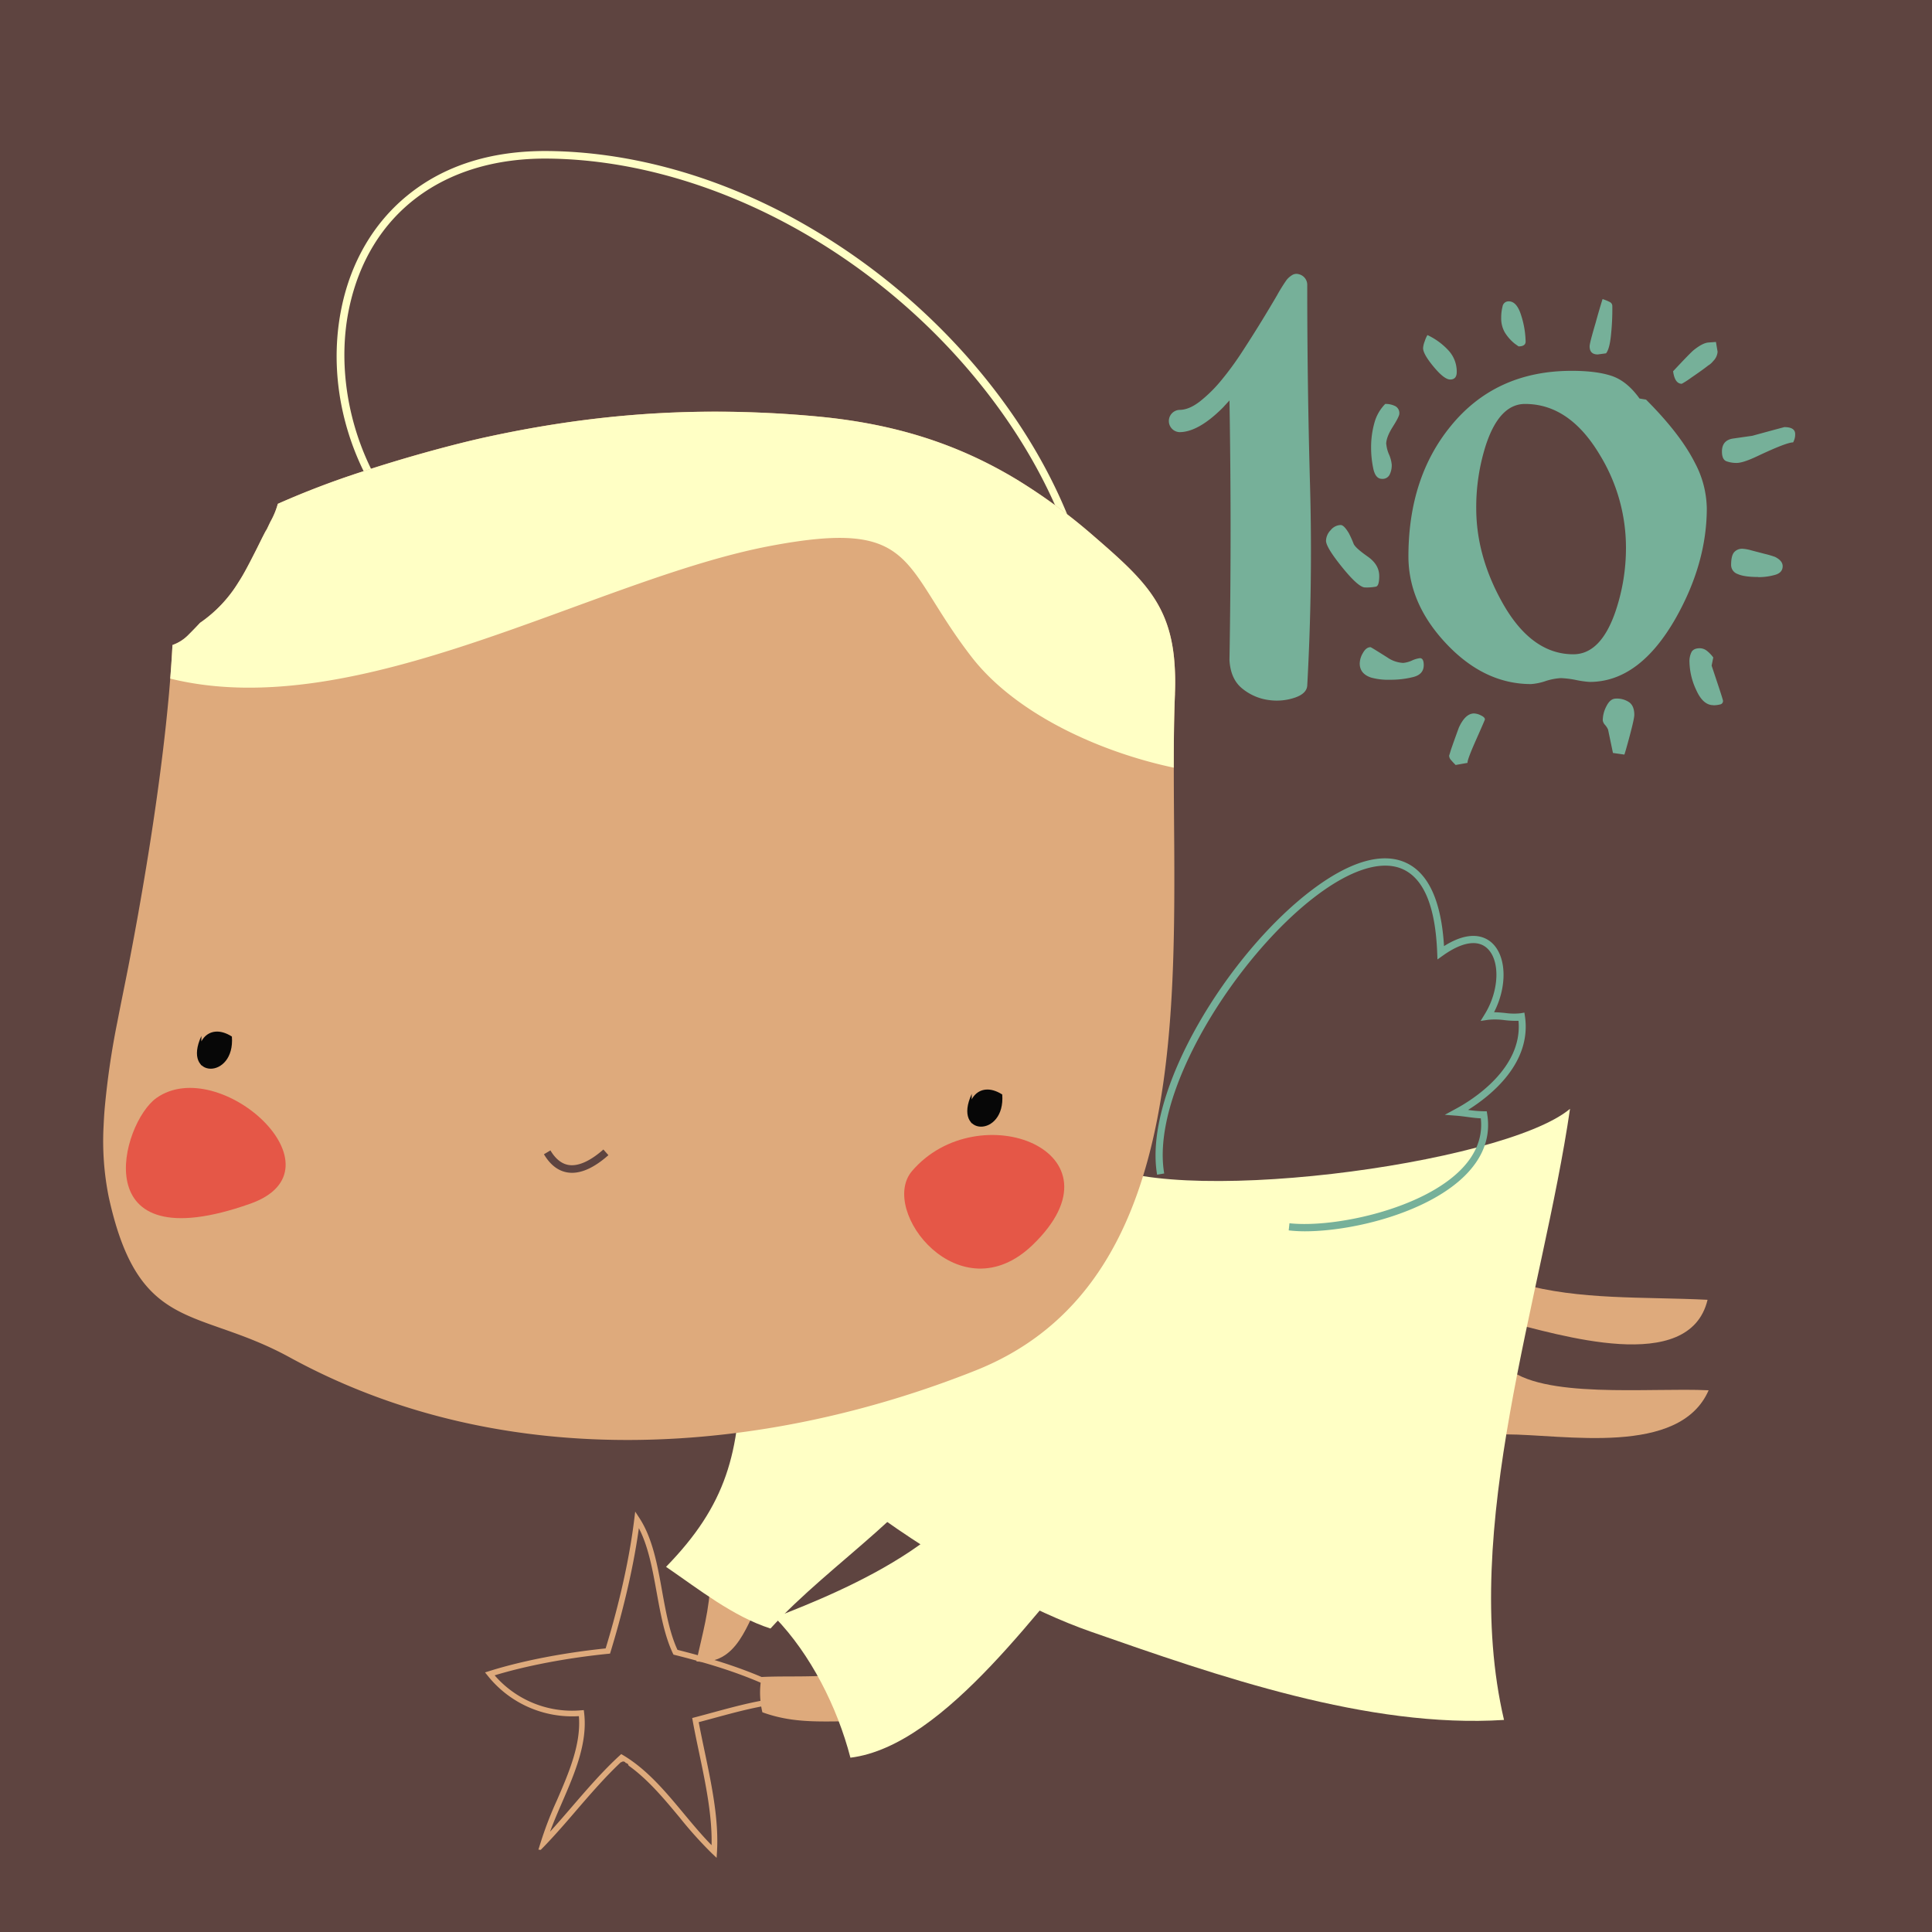 <svg xmlns="http://www.w3.org/2000/svg" viewBox="0 0 832.5 832.5"><defs><style>.cls-1{fill:#5e4440;}.cls-2{fill:#deaa7c;}.cls-3{fill:#ffffc5;}.cls-4{fill:#76b099;}.cls-5{fill:#070707;}.cls-6{fill:#e55747;}</style></defs><g id="Layer_2" data-name="Layer 2"><g id="Layer_1-2" data-name="Layer 1"><rect class="cls-1" width="832.5" height="832.5"/><path class="cls-2" d="M655,553.08c25.73,7.23,53.11,5.63,80.79,7-7.87,32.87-64.47,14.85-87.28,9.26Z"/><path class="cls-2" d="M648.88,588.84c15,14.19,61.85,9,87.37,10.23-12.51,28.72-62.37,19-87.37,19Z"/><path class="cls-3" d="M313.9,585.59C333.34,630.81,421.58,686.16,469.79,703c54.71,19.13,119.79,41.88,178.29,38.12-19.29-82.45,16.68-182.6,28.44-263.32-28.9,24.2-176.06,43.37-206.1,21.58Z"/><path class="cls-2" d="M373.88,718.88c-15,4.75-30.67,3-45.74,3.74a36.58,36.58,0,0,0,.37,15.2c14.62,5.32,27.37,3.71,45.37,3.82Z"/><path class="cls-2" d="M306.1,680.63c-.24,12.84-3.52,23.7-6,35.28,18,1.94,21.63-16.56,28.73-28.78Z"/><path class="cls-4" d="M562.19,530.57c21.29,0,54.22-8.36,69.95-24.91,7.26-7.64,10.19-16.22,8.71-25.5l-.21-1.31h-1.33a51,51,0,0,1-6.72-.59c9.82-6.14,27.48-20.18,24.51-40.35l-.24-1.58-1.57.28a27.13,27.13,0,0,1-6.75-.12c-1.57-.15-3.18-.31-4.75-.32,5.68-11,5.47-23.86-.8-29.77-2.88-2.71-9.3-5.94-20.76,1.28-1.16-19.24-6.61-31.29-16.22-35.84-10.23-4.84-24.37-.76-40.9,11.8-35.8,27.19-72.64,86.64-66.51,122.54l3.06-.53c-2.76-16.12,3.44-38.48,17.47-63C532,420.26,549.88,399.11,567,386.12c15.33-11.65,28.72-15.72,37.71-11.47s13.83,16.31,14.58,35.91l.11,2.87,2.33-1.66c8.24-5.87,15-7,19.15-3.1,5.66,5.32,5.13,18.33-1.14,28.41L638,439.92l3.32-.49a30.45,30.45,0,0,1,7,.15,40.41,40.41,0,0,0,6,.28c1.92,20.63-20.18,34.29-27.14,38l-4.63,2.51,5.24.4c1.31.11,2.73.29,4.24.49,2,.27,4.08.55,6.05.63.86,7.79-1.85,15.05-8.07,21.59-16.68,17.55-55.19,25.71-74.38,23.62l-.33,3.08A63.25,63.25,0,0,0,562.19,530.57Z"/><path class="cls-3" d="M427.6,618.1c.12,41-63.47,67.2-93.7,78.84,15.39,15.86,26.87,38.61,32.55,60.45,41.31-5.07,83.64-68.39,109.88-97Z"/><path class="cls-3" d="M319.1,588.26C319,625.76,313,648.51,287,675.15c14.36,9.84,28.9,21.41,45,26.58,26.3-28.89,66.33-52.25,84.63-87.46Z"/><path class="cls-2" d="M209,720.64l1.12,1.39a46.55,46.55,0,0,0,39.32,17.46c1,12-4.29,24.32-9.45,36.23a157.58,157.58,0,0,0-7,18.15L232,797l1,.12,2-2.06c4.51-4.72,9-9.88,13.26-14.87,6.22-7.21,12.64-14.65,19.44-21l-.09.34a1.18,1.18,0,0,1,2,.11h0l.11.06h0c-.06,0,.06,0,0,0h0a.39.39,0,0,0,.14,0h0l-.22,0a1.28,1.28,0,0,1,1.21,1.09c8.34,5.94,15.3,14.29,22.05,22.42a175.62,175.62,0,0,0,14,15.55l1.89,1.79.16-2.61c.84-13.92-2.33-29-5.4-43.63-.89-4.26-1.74-8.31-2.47-12.23,2.21-.58,4.46-1.19,6.63-1.78,12.16-3.3,24.73-6.72,37.2-6.79l4.48,0-3.88-2.25c-18.14-10.53-36.46-16-53.59-20.35-3.35-7.23-5-16.36-6.6-25.2-2-11.27-4.15-22.93-9.79-31.57l-1.82-2.79-.41,3.31c-2.53,20.71-8,41.55-12.33,55.64-18.48,1.92-36.31,5.4-50.3,9.82Zm4.18,1.25c13.77-4.18,31-7.46,48.87-9.27l.81-.08.24-.77c4.09-13.4,9.42-33.2,12.19-53.28,4.09,7.88,5.9,17.9,7.66,27.64,1.67,9.2,3.39,18.72,7,26.33l.25.51.55.14c15.93,4,32.9,9,49.74,18.11-11.3.71-22.53,3.76-33.42,6.72-2.54.69-5.15,1.4-7.71,2.07l-1.09.28.2,1.11c.77,4.3,1.7,8.73,2.69,13.42,2.83,13.49,5.75,27.41,5.46,40.27-4-4.06-7.83-8.64-11.83-13.44-7.84-9.44-15.95-19.2-26.32-25.35l-.78-.46-.67.61c-7.27,6.66-14.06,14.53-20.62,22.14-3.06,3.55-6.21,7.2-9.39,10.7,1.5-4.09,3.3-8.26,5.18-12.6,5.45-12.59,11.09-25.62,9.51-38.65l-.14-1.16-1.16.09A44.12,44.12,0,0,1,213.13,721.89Z"/><path class="cls-3" d="M472.07,309.31c7.55-48.44-11.16-103.46-51.33-151A278.38,278.38,0,0,0,338.08,92C305.14,74.77,270,65.46,236.42,65.08c-24.69-.27-45.27,6.26-61.22,19.43-14.25,11.75-23.94,28.33-28,47.94-4.82,23.16-1.45,48.23,9.49,70.59a108.08,108.08,0,0,0,55.67,52.86l1.26-3c-52.63-22.22-71.87-78.3-63.24-119.79,8.54-41.07,40.68-65.3,86-64.77,64.75.73,134.44,36,181.87,92.12,39.57,46.77,58,100.84,50.61,148.35Z"/><path class="cls-2" d="M420.42,590.52c-90.16,35.91-201.59,45.84-295.64-5.66-39.84-21.81-64.95-10-77.91-69a121.74,121.74,0,0,1-2.23-30.77c.11-2.36.24-4.72.44-7.1h0a345.55,345.55,0,0,1,5.46-37.52c1.62-8.41,3.32-16.54,4.8-24.15,1.05-5.41,2.15-11.2,3.26-17.33.37-2,.73-4,1.1-6.06,0,0,0,0,0-.06,4.34-24.31,8.8-52.83,11.76-80.23.49-4.58.94-9.15,1.35-13.63.19-2.22.38-4.43.55-6.61.11-1.35.21-2.69.3-4,.27-3.54.48-7.05.67-10.47a17.87,17.87,0,0,0,6.55-4.06c1.81-1.8,3.6-3.63,5.33-5.5a57.59,57.59,0,0,0,16.36-17.17c.69-1.07,1.36-2.15,2-3.25,2.12-3.67,4-7.44,5.94-11.24l2.1-4.23c.65-1.32,1.35-2.62,2-3.94a4.31,4.31,0,0,1,.26-.47c-.36.85-.52,1.2-.52,1.23.15-.22,1.33-2.72,2-4.12.11-.25.25-.48.37-.72a33.86,33.86,0,0,0,3-7.37,369.39,369.39,0,0,1,36.22-13.82h0c20.71-6.82,41.16-12.18,52.8-14.75,41-9,79.79-12.55,120.76-10.64h.06q11.1.5,22.44,1.56c33.29,3.09,60.43,11.71,86,27.11h0a245.16,245.16,0,0,1,33.51,24.63l1.63,1.41h0c19.4,16.85,30.41,27.63,32.76,50.91a110.57,110.57,0,0,1,.39,15.11v0h0v.57c-.15,3.55-.25,7.16-.33,10.83-.11,5.43-.16,11-.17,16.65,0,1.35,0,2.72,0,4.08,0,11,.11,22.29.19,33.81C506.49,455,504.17,557.17,420.42,590.52Z"/><path class="cls-5" d="M86.78,446.4c-8.6,18.54,14.61,19,13.14.24-10.64-6.74-17.15,3.92-13.22,12.52Z"/><path class="cls-6" d="M445,536.41c41.77-40.34-23.45-65.13-52-31.82C378.46,521.61,413.57,566.73,445,536.41Z"/><path class="cls-6" d="M107.84,518.68c42-14.87-13.24-64.76-40.41-45.57C52.19,483.88,35.8,544.17,107.84,518.68Z"/><path class="cls-5" d="M418.72,471.38c-8.6,18.53,14.61,19,13.14.23-10.63-6.74-17.15,3.93-13.22,12.53Z"/><path class="cls-3" d="M505.77,330.79c-32.66-6.93-68.49-23.54-87.21-47.83-30.58-39.63-23-59.74-86.61-47.72C256,249.57,154.67,312.45,73.35,292.41c.11-1.35.21-2.69.3-4,.27-3.54.48-7.05.67-10.47a17.87,17.87,0,0,0,6.55-4.06c1.81-1.8,3.6-3.63,5.33-5.5a57.59,57.59,0,0,0,16.36-17.17c.69-1.07,1.36-2.15,2-3.25,2.12-3.67,4-7.44,5.94-11.24l2.1-4.23c.65-1.32,1.35-2.62,2-3.94a4.31,4.31,0,0,1,.26-.47c-.36.85-.52,1.2-.52,1.23.15-.22,1.33-2.72,2-4.12.11-.25.25-.48.37-.72a33.86,33.86,0,0,0,3-7.37,369.39,369.39,0,0,1,36.22-13.82h0c20.71-6.82,41.16-12.18,52.8-14.75,41-9,79.79-12.55,120.76-10.64h.06q11.1.5,22.44,1.56c33.29,3.09,60.43,11.71,86,27.11h0a245.16,245.16,0,0,1,33.51,24.63l1.63,1.41h0c19.4,16.85,30.41,27.63,32.76,50.91a110.57,110.57,0,0,1,.39,15.11v0h0v.57c-.15,3.55-.25,7.16-.33,10.83-.11,5.43-.16,11-.17,16.65C505.78,328.06,505.77,329.43,505.77,330.79Z"/><path class="cls-1" d="M246.51,505.36c4.69,0,9.95-2.55,15.66-7.6L260,495.32c-5.67,5-10.84,7.32-14.95,6.67-3-.47-5.68-2.59-7.87-6.28l-2.8,1.66c2.71,4.57,6.13,7.2,10.17,7.84A12.39,12.39,0,0,0,246.51,505.36Z"/><path class="cls-4" d="M559.7,118.17a4.7,4.7,0,0,1,3.59,4.79q0,43.13,1.2,86t-1.2,86.48c-.16,2.24-1.91,4-5.27,5.15a24.23,24.23,0,0,1-11.13,1.08,22.74,22.74,0,0,1-11.37-4.79q-5.26-4.06-5.74-12.46.48-28.26.48-55.93t-.48-55.94l-2.87,3.12q-10.54,10.53-18.67,10.54a4.8,4.8,0,0,1,0-9.59q4.06,0,8.73-3.59a59.77,59.77,0,0,0,9.34-9.22,132,132,0,0,0,9.09-12.46q4.44-6.82,8.26-13.06t6.59-11a74.64,74.64,0,0,1,4.18-6.71,9.27,9.27,0,0,1,2.28-2A3.51,3.51,0,0,1,559.7,118.17Z"/><path class="cls-4" d="M588.19,253.13q-2.81,0-9.81-8.65t-7-11.47a6.84,6.84,0,0,1,2-4.56,5.76,5.76,0,0,1,4.32-2.22q1.41,0,3.51,3.51a43,43,0,0,1,2.1,4.68c.63,1.25,2.61,3,6,5.38s5,5.15,5,8.42c0,2.81-.47,4.33-1.4,4.56A21.35,21.35,0,0,1,588.19,253.13ZM599,292.9a27.49,27.49,0,0,1-8.19-.93q-4.9-1.64-4.9-6.09a9.26,9.26,0,0,1,1.4-4.56c.93-1.63,2-2.45,3.27-2.45q.22,0,7.25,4.44a13.07,13.07,0,0,0,6.78,2.34,11.6,11.6,0,0,0,3.74-1,11.72,11.72,0,0,1,3.5-1.05c1.09,0,1.64,1,1.64,3q0,4-4.56,5.14A39.42,39.42,0,0,1,599,292.9Zm-1.64-101.53a14.27,14.27,0,0,0,1.17,4.45,14.29,14.29,0,0,1,1.17,4.44,9.15,9.15,0,0,1-.94,4.33,3.38,3.38,0,0,1-3.27,1.75q-2.81,0-3.74-4.44a43.32,43.32,0,0,1-.94-8.89,38.86,38.86,0,0,1,1.41-10.76,18.52,18.52,0,0,1,4.67-8.19,9.15,9.15,0,0,1,4.33.94,3.38,3.38,0,0,1,1.75,3.27c0,.78-.94,2.66-2.81,5.62S597.31,189.35,597.31,191.37ZM685,293.84a41,41,0,0,1-5.85-.82,41,41,0,0,0-6.54-.82,25.3,25.3,0,0,0-6.66,1.29,25.1,25.1,0,0,1-6.2,1.28q-20.1,0-36.46-17.31T606.89,239.8q0-33.69,18-55.91,19.41-24.1,52.36-24.1,10.75,0,17.3,2.22t11.92,9.71l2.81.47q14.73,14.75,21,27.14A43.07,43.07,0,0,1,735.46,219q0,23.63-13.32,47.25Q706.47,293.84,685,293.84ZM624.89,163.53q-2.57,0-7.13-5.49T613.21,150a9.93,9.93,0,0,1,.7-2.93,13,13,0,0,1,1.17-2.69,28.88,28.88,0,0,1,9,6.55,13.43,13.43,0,0,1,3.63,9.36Q627.7,163.53,624.89,163.53Zm2.34,166.1c-.62-.62-1.25-1.28-1.87-2a3.09,3.09,0,0,1-.93-2l.93-3q1.64-4.68,3.27-9.12,2.8-6.09,6.55-6.08a7.19,7.19,0,0,1,2.92.82c1.17.54,1.75,1.13,1.75,1.75q0,.22-3.85,8.89t-3.63,9.83Zm29.92-155.57q-11,0-16.83,17.55A87.67,87.67,0,0,0,636.11,219q0,20.11,10.76,39.77,12.61,23.16,31.09,23.16,11.68,0,18-18a85.07,85.07,0,0,0,4.67-28.3,76.53,76.53,0,0,0-11.22-39.54Q676.32,174.06,657.15,174.06Zm-2.8-24.8-1.64-1.17a18.9,18.9,0,0,1-4.32-4.91,12.15,12.15,0,0,1-1.52-6.32,18.77,18.77,0,0,1,.58-4.79,2.6,2.6,0,0,1,2.69-2.22c2.34,0,4.13,2.06,5.38,6.2a39.13,39.13,0,0,1,1.87,11.11C657.39,148.56,656.37,149.26,654.35,149.26Zm37.63,3-3.51.47q-3.5,0-3.5-3.51,0-1.39,2.57-10.06,1.4-5.14,3-10.29a19.78,19.78,0,0,1,3.15,1.29,1.88,1.88,0,0,1,1.06,1.75,106.13,106.13,0,0,1-.7,13.57C693.62,149,692.92,151.22,692,152.3Zm7.95,172.89-4.91-.7-2.1-10.06a7.37,7.37,0,0,0-1.29-2,3.76,3.76,0,0,1-1-2,13.29,13.29,0,0,1,1.64-6.2c1.08-2.11,2.41-3.16,4-3.16a9.3,9.3,0,0,1,5.84,1.64q2.12,1.63,2.11,5.38c0,1.09-.67,4.13-2,9.12S700.08,324.87,699.93,325.19Zm36.23-167.74q-2.34,1.88-7.48,5.38a35.33,35.33,0,0,1-4,2.58q-3,0-3.74-5.39,7.47-8,8.88-9.12c2.49-2,4.59-3.12,6.31-3.27l3.27-.24.71,4.21a6.22,6.22,0,0,1-1.87,4A8.48,8.48,0,0,1,736.16,157.45Zm2.11,146.45q-4.46,0-7.37-6.55A29.59,29.59,0,0,1,728,285.42a8.88,8.88,0,0,1,.93-4.56c.63-1,1.79-1.53,3.51-1.53a5,5,0,0,1,3,1.06,14.35,14.35,0,0,1,2.81,2.92l-.71,3.51,2.69,8.07c1.48,4.45,2.22,6.82,2.22,7.14a1.5,1.5,0,0,1-1.28,1.52A11.35,11.35,0,0,1,738.27,303.9Zm34.36-113.23q-2.8,0-15.2,5.85-6.3,3-9.11,3a12.85,12.85,0,0,1-4.33-.7q-2-.71-2-4.21,0-4.92,4.9-5.62l8.19-1.17q6.76-1.86,13.79-3.74c3.11,0,4.67,1,4.67,3A7,7,0,0,1,772.63,190.67Zm-15,58q-6.09,0-8.89-1.29a4.11,4.11,0,0,1-2.8-3.86q0-4,1.28-5.5a4.51,4.51,0,0,1,3.63-1.52,17.75,17.75,0,0,1,3.86.71l5.84,1.52a41.69,41.69,0,0,1,4.32,1.28c2.18,1.1,3.28,2.42,3.28,4,0,1.87-1.1,3.12-3.28,3.74A26,26,0,0,1,757.67,248.69Z"/></g></g></svg>